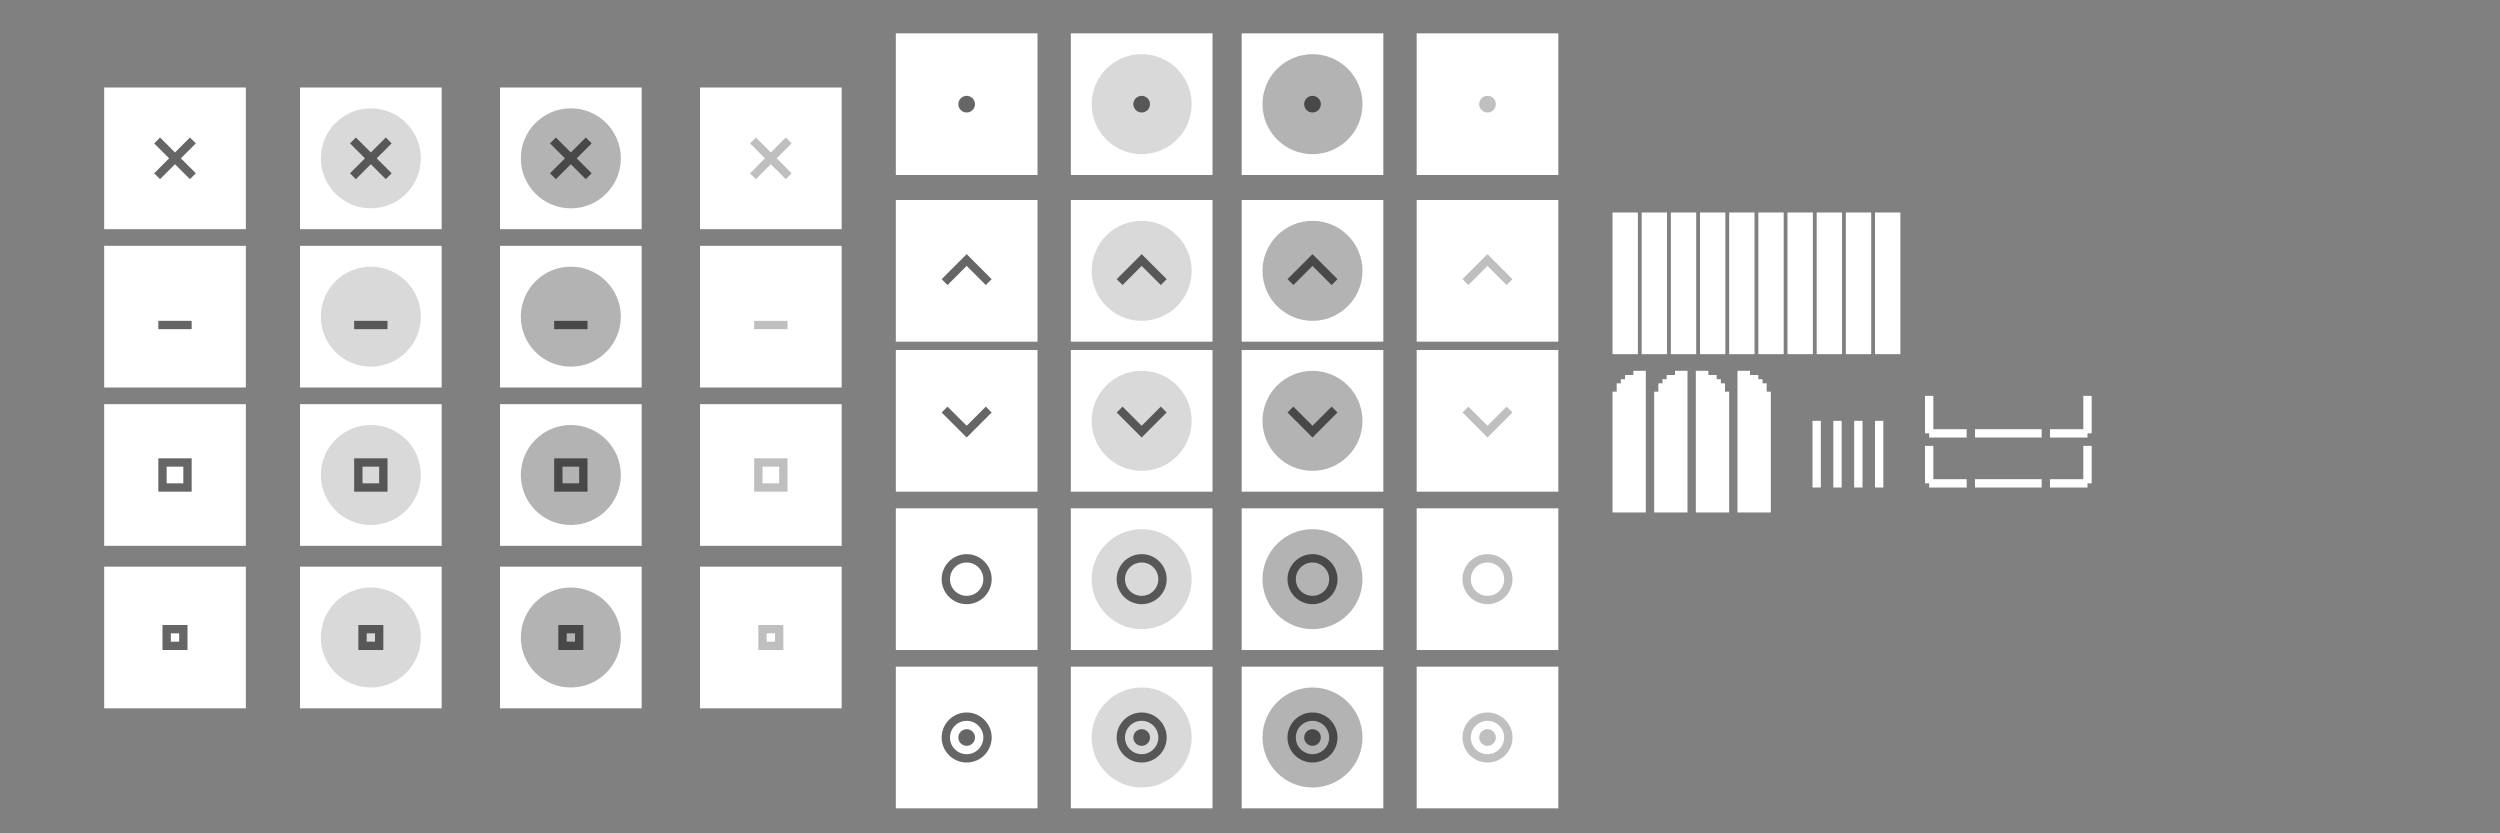 <svg xmlns="http://www.w3.org/2000/svg" xmlns:osb="http://www.openswatchbook.org/uri/2009/osb" xmlns:svg="http://www.w3.org/2000/svg" xmlns:xlink="http://www.w3.org/1999/xlink" id="svg2" width="600" height="200" version="1.1" viewBox="0 0 600 200"><rect x="0" y="0" width="600" height="200" fill="#808080" stroke="none"/><defs id="defs4"><linearGradient id="selected_bg_color" osb:paint="solid"><stop id="stop4407" offset="0" style="stop-color:#5294e2;stop-opacity:1"/></linearGradient><linearGradient id="selected_fg_color" osb:paint="solid"><stop id="stop4402" offset="0" style="stop-color:#ffffffgit;stop-opacity:1"/></linearGradient><linearGradient id="header_bg" osb:paint="solid"><stop id="stop4877" offset="0" style="stop-color:#1b2224;stop-opacity:1"/></linearGradient><linearGradient id="selected_bg_color-6" osb:paint="solid"><stop id="stop4421" offset="0" style="stop-color:#2eb398;stop-opacity:1"/></linearGradient></defs><g id="layer1" transform="translate(5,-564.362)"><g id="title-1-active" transform="matrix(0.179,0,0,1,381.107,61)"><rect style="opacity:1;fill:#fff;fill-opacity:1;stroke:none;stroke-width:1.312;stroke-linecap:butt;stroke-linejoin:round;stroke-miterlimit:4;stroke-dasharray:none;stroke-dashoffset:0;stroke-opacity:1" id="rect1466" width="34" height="34" x="5" y="554.362"/></g><use id="title-2-active" width="100%" height="100%" x="0" y="0" transform="translate(7)" xlink:href="#title-1-active"/><use id="title-3-active" width="100%" height="100%" x="0" y="0" transform="translate(14)" xlink:href="#title-1-active"/><use id="title-4-active" width="100%" height="100%" x="0" y="0" transform="translate(21)" xlink:href="#title-1-active"/><use id="title-5-active" width="100%" height="100%" x="0" y="0" transform="translate(28)" xlink:href="#title-1-active"/><use id="title-1-inactive" width="100%" height="100%" x="0" y="0" transform="translate(35)" xlink:href="#title-1-active"/><use id="title-2-inactive" width="100%" height="100%" x="0" y="0" transform="translate(42)" xlink:href="#title-1-active"/><use id="title-3-inactive" width="100%" height="100%" x="0" y="0" transform="translate(49)" xlink:href="#title-1-active"/><use id="title-4-inactive" width="100%" height="100%" x="0" y="0" transform="translate(56)" xlink:href="#title-1-active"/><use id="title-5-inactive" width="100%" height="100%" x="0" y="0" transform="translate(63)" xlink:href="#title-1-active"/><g style="opacity:1" id="top-left-active" transform="translate(377,-73)"><path style="opacity:1;fill:#fff;fill-opacity:1;stroke:none;stroke-width:1;stroke-linecap:butt;stroke-linejoin:round;stroke-miterlimit:4;stroke-dasharray:none;stroke-dashoffset:0;stroke-opacity:1" id="rect4138-9" d="m 5,731.362 -2e-7,29 H 13 L 13,726.362 h -2 l -1,-3e-5 -2e-7,1 L 8,727.362 l -2e-7,1 L 7,728.362 l -2e-7,1 L 6,729.362 l -2e-7,2 z"/></g><use id="top-left-inactive" width="100%" height="100%" x="0" y="0" transform="translate(10)" xlink:href="#top-left-active"/><use id="top-right-active" width="100%" height="100%" x="0" y="0" transform="matrix(-1,0,0,1,792,3.1884693e-8)" xlink:href="#top-left-active"/><use id="top-right-inactive" width="100%" height="100%" x="0" y="0" transform="matrix(-1,0,0,1,802,3.1884693e-8)" xlink:href="#top-left-active"/><g id="left-active" transform="translate(384,-69)"><rect style="opacity:1;fill:#fff;fill-opacity:1;stroke:none;stroke-width:1;stroke-linecap:butt;stroke-linejoin:round;stroke-miterlimit:4;stroke-dasharray:none;stroke-dashoffset:0;stroke-opacity:1" id="rect4138-3" width="2" height="16" x="-48" y="734.362" transform="scale(-1,1)"/></g><g id="left-inactive" transform="translate(389,-69)"><rect id="rect1448" width="2" height="16" x="-48" y="734.362" transform="scale(-1,1)" style="opacity:1;fill:#fff;fill-opacity:1;stroke:none;stroke-width:1;stroke-linecap:butt;stroke-linejoin:round;stroke-miterlimit:4;stroke-dasharray:none;stroke-dashoffset:0;stroke-opacity:1"/></g><g id="right-inactive" transform="matrix(-1,0,0,1,493,-69)"><rect id="rect1454" width="2" height="16" x="-48" y="734.362" transform="scale(-1,1)" style="opacity:1;fill:#fff;fill-opacity:1;stroke:none;stroke-width:1;stroke-linecap:butt;stroke-linejoin:round;stroke-miterlimit:4;stroke-dasharray:none;stroke-dashoffset:0;stroke-opacity:1"/></g><g id="right-active" transform="matrix(-1,0,0,1,488,-69)"><rect style="opacity:1;fill:#fff;fill-opacity:1;stroke:none;stroke-width:1;stroke-linecap:butt;stroke-linejoin:round;stroke-miterlimit:4;stroke-dasharray:none;stroke-dashoffset:0;stroke-opacity:1" id="rect1460" width="2" height="16" x="-48" y="734.362" transform="scale(-1,1)"/></g><g id="bottom-left-active" transform="translate(361,-71)"><path style="opacity:1;fill:#fff;fill-opacity:1;stroke:none;stroke-width:.667;stroke-linecap:butt;stroke-linejoin:round;stroke-miterlimit:4;stroke-dasharray:none;stroke-dashoffset:0;stroke-opacity:1" id="path1472" d="m 98,730.362 h -2 v 9 h 1 v 1 l 9,-1.2e-4 v -2 l -8,1.2e-4 z"/></g><g id="bottom-left-inactive" transform="translate(361,-59)"><path id="path1475" d="m 98,730.362 h -2 v 9 h 1 v 1 l 9,-1.2e-4 v -2 l -8,1.2e-4 z" style="opacity:1;fill:#fff;fill-opacity:1;stroke:none;stroke-width:.667;stroke-linecap:butt;stroke-linejoin:round;stroke-miterlimit:4;stroke-dasharray:none;stroke-dashoffset:0;stroke-opacity:1"/></g><g id="bottom-right-inactive" transform="matrix(-1,0,0,1,593,-59)"><path style="opacity:1;fill:#fff;fill-opacity:1;stroke:none;stroke-width:.667;stroke-linecap:butt;stroke-linejoin:round;stroke-miterlimit:4;stroke-dasharray:none;stroke-dashoffset:0;stroke-opacity:1" id="path1485" d="m 98,730.362 h -2 v 9 h 1 v 1 l 9,-1.2e-4 v -2 l -8,1.2e-4 z"/></g><g id="bottom-right-active" transform="matrix(-1,0,0,1,593,-71)"><path id="path1493" d="m 98,730.362 h -2 v 9 h 1 v 1 l 9,-1.2e-4 v -2 l -8,1.2e-4 z" style="opacity:1;fill:#fff;fill-opacity:1;stroke:none;stroke-width:.667;stroke-linecap:butt;stroke-linejoin:round;stroke-miterlimit:4;stroke-dasharray:none;stroke-dashoffset:0;stroke-opacity:1"/></g><g id="bottom-active" transform="matrix(0,-1,-1,0,1219.362,715.362)"><rect style="opacity:1;fill:#fff;fill-opacity:1;stroke:none;stroke-width:1;stroke-linecap:butt;stroke-linejoin:round;stroke-miterlimit:4;stroke-dasharray:none;stroke-dashoffset:0;stroke-opacity:1" id="rect1501" width="2" height="16" x="-48" y="734.362" transform="scale(-1,1)"/></g><g id="bottom-inactive" transform="matrix(0,-1,-1,0,1219.362,727.362)"><rect id="rect1507" width="2" height="16" x="-48" y="734.362" transform="scale(-1,1)" style="opacity:1;fill:#fff;fill-opacity:1;stroke:none;stroke-width:1;stroke-linecap:butt;stroke-linejoin:round;stroke-miterlimit:4;stroke-dasharray:none;stroke-dashoffset:0;stroke-opacity:1"/></g><g id="hide-prelight" transform="translate(29,36)"><g id="use4222" transform="translate(33,33)"><rect style="opacity:1;fill:#fff;fill-opacity:1;stroke:none;stroke-width:1.312;stroke-linecap:butt;stroke-linejoin:round;stroke-miterlimit:4;stroke-dasharray:none;stroke-dashoffset:0;stroke-opacity:1" id="rect1496" width="34" height="34" x="5" y="554.362"/></g><path id="path2-9" d="m 55,616.362 c 6.627,0 12,-5.373 12,-12 0,-6.627 -5.373,-12 -12,-12 -6.628,0 -12,5.373 -12,12 0,6.627 5.373,12 12,12" style="opacity:.15;fill:#000;fill-opacity:1;fill-rule:evenodd;stroke:none;stroke-width:1.714"/><path id="path8-3" d="m 51,605.362 h 8 v 2 h -8 z" style="opacity:.6;fill:#000"/></g><g id="maximize-prelight" transform="translate(29,41)"><g id="use4226" transform="translate(33,66)"><rect style="opacity:1;fill:#fff;fill-opacity:1;stroke:none;stroke-width:1.312;stroke-linecap:butt;stroke-linejoin:round;stroke-miterlimit:4;stroke-dasharray:none;stroke-dashoffset:0;stroke-opacity:1" id="rect1502" width="34" height="34" x="5" y="554.362"/></g><g style="enable-background:new" id="g4769" transform="translate(40,625.362)"><g id="layer1-64" transform="translate(0,-1028.362)"><g id="titlebutton-min-hover" transform="translate(-480,1218)" style="display:inline"><rect style="display:inline;opacity:1;fill:none;fill-opacity:1;stroke:none;stroke-width:1;stroke-linecap:butt;stroke-linejoin:miter;stroke-miterlimit:4;stroke-dasharray:none;stroke-dashoffset:0;stroke-opacity:0" id="rect17883-11" width="16" height="16" x="484" y="-185.638"/></g></g></g><path id="path2-5" d="m 55,649.362 c 6.627,0 12,-5.373 12,-12 0,-6.627 -5.373,-12 -12,-12 -6.628,0 -12,5.373 -12,12 0,6.627 5.373,12 12,12" style="opacity:.15;fill:#000;fill-opacity:1;fill-rule:evenodd;stroke:none;stroke-width:1.714"/><path id="path8-6" d="m 51,633.362 v 8 h 8 v -8 z m 2,2 h 4 v 4 h -4 z" style="opacity:.6;fill:#000"/></g><g id="maximize-toggled-prelight" transform="translate(29,47)"><g id="use1767" transform="translate(33,99)"><rect style="opacity:1;fill:#fff;fill-opacity:1;stroke:none;stroke-width:1.312;stroke-linecap:butt;stroke-linejoin:round;stroke-miterlimit:4;stroke-dasharray:none;stroke-dashoffset:0;stroke-opacity:1" id="rect1508" width="34" height="34" x="5" y="554.362"/></g><g id="g1797" transform="translate(40,658.362)" style="enable-background:new"><g id="g1795" transform="translate(0,-1028.362)"><g style="display:inline" id="g1793" transform="translate(-509,1218)"><rect id="rect1791" width="16" height="16" x="513" y="-185.638" style="display:inline;opacity:1;fill:none;fill-opacity:1;stroke:none;stroke-width:1;stroke-linecap:butt;stroke-linejoin:miter;stroke-miterlimit:4;stroke-dasharray:none;stroke-dashoffset:0;stroke-opacity:0"/></g></g></g><path style="opacity:.15;fill:#000;fill-opacity:1;fill-rule:evenodd;stroke:none;stroke-width:1.714" id="path1799" d="m 55,682.362 c 6.627,0 12,-5.373 12,-12 0,-6.627 -5.373,-12 -12,-12 -6.628,0 -12,5.373 -12,12 0,6.627 5.373,12 12,12"/><path id="path8-7" d="m 52,667.362 v 6 h 6 v -6 z m 2,2 h 2 v 2 h -2 z" style="opacity:.6;fill:#000"/></g><g id="hide-pressed" transform="translate(44,36)"><g id="use4228" transform="translate(66,33)"><rect style="opacity:1;fill:#fff;fill-opacity:1;stroke:none;stroke-width:1.312;stroke-linecap:butt;stroke-linejoin:round;stroke-miterlimit:4;stroke-dasharray:none;stroke-dashoffset:0;stroke-opacity:1" id="rect1514" width="34" height="34" x="5" y="554.362"/></g><g style="enable-background:new" id="g4634" transform="translate(73,592.362)"><g id="layer1-69" transform="translate(0,-1028.362)"><g id="titlebutton-max-active" transform="translate(-408,1218)" style="display:inline"><rect style="display:inline;opacity:1;fill:none;fill-opacity:1;stroke:none;stroke-width:1;stroke-linecap:butt;stroke-linejoin:miter;stroke-miterlimit:4;stroke-dasharray:none;stroke-dashoffset:0;stroke-opacity:0" id="rect17883-79" width="16" height="16" x="412" y="-185.638"/></g></g></g><path style="opacity:.3;fill:#000;fill-opacity:1;fill-rule:evenodd;stroke:none;stroke-width:1.714" id="path1431" d="m 88,616.362 c 6.627,0 12,-5.373 12,-12 0,-6.627 -5.373,-12 -12,-12 -6.628,0 -12,5.373 -12,12 0,6.627 5.373,12 12,12"/><path style="opacity:.6;fill:#000" id="path1433" d="m 84,605.362 h 8 v 2 h -8 z"/></g><g id="maximize-pressed" transform="translate(44,41)"><g id="use4236" transform="translate(66,66)"><rect style="opacity:1;fill:#fff;fill-opacity:1;stroke:none;stroke-width:1.312;stroke-linecap:butt;stroke-linejoin:round;stroke-miterlimit:4;stroke-dasharray:none;stroke-dashoffset:0;stroke-opacity:1" id="rect1520" width="34" height="34" x="5" y="554.362"/></g><g style="enable-background:new" id="g4833" transform="translate(73,625.362)"><g id="layer1-22" transform="translate(0,-1028.362)"><g id="titlebutton-min-active" transform="translate(-379,1218)" style="display:inline"><rect id="rect17883-79-9" width="16" height="16" x="383" y="-185.638" style="display:inline;opacity:1;fill:none;fill-opacity:1;stroke:none;stroke-width:1;stroke-linecap:butt;stroke-linejoin:miter;stroke-miterlimit:4;stroke-dasharray:none;stroke-dashoffset:0;stroke-opacity:0"/></g></g></g><path style="opacity:.3;fill:#000;fill-opacity:1;fill-rule:evenodd;stroke:none;stroke-width:1.714" id="path1435" d="m 88,649.362 c 6.627,0 12,-5.373 12,-12 0,-6.627 -5.373,-12 -12,-12 -6.628,0 -12,5.373 -12,12 0,6.627 5.373,12 12,12"/><path style="opacity:.6;fill:#000" id="path1437" d="m 84,633.362 v 8 h 8 v -8 z m 2,2 h 4 v 4 h -4 z"/></g><g id="maximize-toggled-pressed" transform="translate(44,47)"><g id="use1701" transform="translate(66,99)"><rect style="opacity:1;fill:#fff;fill-opacity:1;stroke:none;stroke-width:1.312;stroke-linecap:butt;stroke-linejoin:round;stroke-miterlimit:4;stroke-dasharray:none;stroke-dashoffset:0;stroke-opacity:1" id="rect1526" width="34" height="34" x="5" y="554.362"/></g><g id="g1735" transform="translate(73,658.362)" style="enable-background:new"><g id="g1733" transform="translate(0,-1028.362)"><g style="display:inline" id="g1731" transform="translate(-408,1218)"><rect id="rect1729" width="16" height="16" x="412" y="-185.638" style="display:inline;opacity:1;fill:none;fill-opacity:1;stroke:none;stroke-width:1;stroke-linecap:butt;stroke-linejoin:miter;stroke-miterlimit:4;stroke-dasharray:none;stroke-dashoffset:0;stroke-opacity:0"/></g></g></g><path id="path1439" d="m 88,682.362 c 6.627,0 12,-5.373 12,-12 0,-6.627 -5.373,-12 -12,-12 -6.628,0 -12,5.373 -12,12 0,6.627 5.373,12 12,12" style="opacity:.3;fill:#000;fill-opacity:1;fill-rule:evenodd;stroke:none;stroke-width:1.714"/><path style="opacity:.6;fill:#000" id="path1441" d="m 85,667.362 v 6 h 6 v -6 z m 2,2 h 2 v 2 h -2 z"/></g><g id="menu-prelight" transform="translate(-3,18)"><g id="g2799" transform="translate(250,-33)"><g id="use2779" transform="translate(0,33)"><rect style="opacity:1;fill:#fff;fill-opacity:1;stroke:none;stroke-width:1.312;stroke-linecap:butt;stroke-linejoin:round;stroke-miterlimit:4;stroke-dasharray:none;stroke-dashoffset:0;stroke-opacity:1" id="rect1563" width="34" height="34" x="5" y="554.362"/></g><g id="g2793" transform="translate(7,592.362)" style="enable-background:new"><g id="g2791" transform="translate(0,-1028.362)"><g id="g2789" transform="translate(-612,1218)" style="display:inline;opacity:.8"><rect id="rect2787" width="16" height="16" x="616" y="-185.638" style="display:inline;opacity:1;fill:none;fill-opacity:1;stroke:none;stroke-width:1;stroke-linecap:butt;stroke-linejoin:miter;stroke-miterlimit:4;stroke-dasharray:none;stroke-dashoffset:0;stroke-opacity:0"/></g></g></g><g style="enable-background:new" id="g2797" transform="translate(7,-436)"><path style="opacity:.15;fill:#000;fill-opacity:1;fill-rule:evenodd;stroke:none;stroke-width:1.714" id="path2795" d="m 15,1052.362 c 6.627,0 12,-5.373 12,-12 0,-6.627 -5.373,-12 -12,-12 -6.628,0 -12,5.373 -12,12 0,6.627 5.373,12 12,12"/></g></g><circle style="opacity:.6;fill:#000" id="circle2801" cx="272" cy="571.362" r="2"/></g><g id="shade-prelight" transform="translate(-3,23)"><g id="g2825" transform="translate(250,2)"><g id="use2805" transform="translate(0,33)"><rect style="opacity:1;fill:#fff;fill-opacity:1;stroke:none;stroke-width:1.312;stroke-linecap:butt;stroke-linejoin:round;stroke-miterlimit:4;stroke-dasharray:none;stroke-dashoffset:0;stroke-opacity:1" id="rect1569" width="34" height="34" x="5" y="554.362"/></g><g style="enable-background:new" id="g2819" transform="translate(7,592.362)"><g id="g2817" transform="translate(0,-1028.362)"><g style="display:inline;opacity:.8" id="g2815" transform="translate(-612,1218)"><rect style="display:inline;opacity:1;fill:none;fill-opacity:1;stroke:none;stroke-width:1;stroke-linecap:butt;stroke-linejoin:miter;stroke-miterlimit:4;stroke-dasharray:none;stroke-dashoffset:0;stroke-opacity:0" id="rect2813" width="16" height="16" x="616" y="-185.638"/></g></g></g><g id="g2823" transform="translate(7,-436)" style="enable-background:new"><path id="path2821" d="m 15,1052.362 c 6.627,0 12,-5.373 12,-12 0,-6.628 -5.373,-12 -12,-12 -6.628,0 -12,5.372 -12,12 0,6.627 5.373,12 12,12" style="opacity:.15;fill:#000;fill-opacity:1;fill-rule:evenodd;stroke:none;stroke-width:1.714"/></g></g><path style="opacity:.6;fill:#000" id="path2827" d="m 266,608.362 1.41,1.41 4.59,-4.59 4.59,4.59 1.41,-1.41 -6,-6 z"/></g><g id="shade-toggled-prelight" transform="translate(-3,24)"><g id="g2851" transform="translate(250,37)"><g id="use2831" transform="translate(0,33)"><rect style="opacity:1;fill:#fff;fill-opacity:1;stroke:none;stroke-width:1.312;stroke-linecap:butt;stroke-linejoin:round;stroke-miterlimit:4;stroke-dasharray:none;stroke-dashoffset:0;stroke-opacity:1" id="rect1575" width="34" height="34" x="5" y="554.362"/></g><g id="g2845" transform="translate(7,592.362)" style="enable-background:new"><g id="g2843" transform="translate(0,-1028.362)"><g id="g2841" transform="translate(-612,1218)" style="display:inline;opacity:.8"><rect id="rect2839" width="16" height="16" x="616" y="-185.638" style="display:inline;opacity:1;fill:none;fill-opacity:1;stroke:none;stroke-width:1;stroke-linecap:butt;stroke-linejoin:miter;stroke-miterlimit:4;stroke-dasharray:none;stroke-dashoffset:0;stroke-opacity:0"/></g></g></g><g style="enable-background:new" id="g2849" transform="translate(7,-436)"><path style="opacity:.15;fill:#000;fill-opacity:1;fill-rule:evenodd;stroke:none;stroke-width:1.714" id="path2847" d="m 15,1052.362 c 6.627,0 12,-5.373 12,-12 0,-6.628 -5.373,-12 -12,-12 -6.628,0 -12,5.372 -12,12 0,6.627 5.373,12 12,12"/></g></g><path id="path2853" d="m 266,639.362 1.41,-1.41 4.59,4.59 4.59,-4.59 1.41,1.41 -6,6 z" style="opacity:.6;fill:#000"/></g><g id="stick-prelight" transform="translate(-3,27.59)"><g id="g2877" transform="translate(250,71.41)"><g id="use2857" transform="translate(0,33)"><rect style="opacity:1;fill:#fff;fill-opacity:1;stroke:none;stroke-width:1.312;stroke-linecap:butt;stroke-linejoin:round;stroke-miterlimit:4;stroke-dasharray:none;stroke-dashoffset:0;stroke-opacity:1" id="rect1581" width="34" height="34" x="5" y="554.362"/></g><g style="enable-background:new" id="g2871" transform="translate(7,592.362)"><g id="g2869" transform="translate(0,-1028.362)"><g style="display:inline;opacity:.8" id="g2867" transform="translate(-612,1218)"><rect style="display:inline;opacity:1;fill:none;fill-opacity:1;stroke:none;stroke-width:1;stroke-linecap:butt;stroke-linejoin:miter;stroke-miterlimit:4;stroke-dasharray:none;stroke-dashoffset:0;stroke-opacity:0" id="rect2865" width="16" height="16" x="616" y="-185.638"/></g></g></g><g id="g2875" transform="translate(7,-436)" style="enable-background:new"><path id="path2873" d="m 15,1052.362 c 6.627,0 12,-5.373 12,-12 0,-6.628 -5.373,-12 -12,-12 -6.628,0 -12,5.372 -12,12 0,6.627 5.373,12 12,12" style="opacity:.15;fill:#000;fill-opacity:1;fill-rule:evenodd;stroke:none;stroke-width:1.714"/></g></g><path style="opacity:.6;fill:#000" id="path2879" d="m 272,669.772 a 6,6 0 0 0 -6,6 6,6 0 0 0 6,6 6,6 0 0 0 6,-6 6,6 0 0 0 -6,-6 z m 0,2 a 4,4 0 0 1 4,4 4,4 0 0 1 -4,4 4,4 0 0 1 -4,-4 4,4 0 0 1 4,-4 z"/></g><g id="stick-toggled-prelight" transform="translate(-3,28)"><g id="g2903" transform="translate(250,109)"><g id="use2883" transform="translate(0,33)"><rect style="opacity:1;fill:#fff;fill-opacity:1;stroke:none;stroke-width:1.312;stroke-linecap:butt;stroke-linejoin:round;stroke-miterlimit:4;stroke-dasharray:none;stroke-dashoffset:0;stroke-opacity:1" id="rect1587" width="34" height="34" x="5" y="554.362"/></g><g id="g2897" transform="translate(7,592.362)" style="enable-background:new"><g id="g2895" transform="translate(0,-1028.362)"><g id="g2893" transform="translate(-612,1218)" style="display:inline;opacity:.8"><rect id="rect2891" width="16" height="16" x="616" y="-185.638" style="display:inline;opacity:1;fill:none;fill-opacity:1;stroke:none;stroke-width:1;stroke-linecap:butt;stroke-linejoin:miter;stroke-miterlimit:4;stroke-dasharray:none;stroke-dashoffset:0;stroke-opacity:0"/></g></g></g><g style="enable-background:new" id="g2901" transform="translate(7,-436)"><path style="opacity:.15;fill:#000;fill-opacity:1;fill-rule:evenodd;stroke:none;stroke-width:1.714" id="path2899" d="m 15,1052.362 c 6.627,0 12,-5.373 12,-12 0,-6.627 -5.373,-12 -12,-12 -6.628,0 -12,5.373 -12,12 0,6.627 5.373,12 12,12"/></g></g><path id="path2905" d="m 272,707.362 a 6,6 0 0 0 -6,6 6,6 0 0 0 6,6 6,6 0 0 0 6,-6 6,6 0 0 0 -6,-6 z m 0,2 a 4,4 0 0 1 4,4 4,4 0 0 1 -4,4 4,4 0 0 1 -4,-4 4,4 0 0 1 4,-4 z" style="opacity:.6;fill:#000"/><circle id="circle2907" cx="272" cy="713.362" r="2" style="opacity:.6;fill:#000"/></g><g id="menu-pressed" transform="translate(38,18)"><g id="g2931" transform="translate(250,-33)"><g id="use2911" transform="translate(0,33)"><rect style="opacity:1;fill:#fff;fill-opacity:1;stroke:none;stroke-width:1.312;stroke-linecap:butt;stroke-linejoin:round;stroke-miterlimit:4;stroke-dasharray:none;stroke-dashoffset:0;stroke-opacity:1" id="rect1593" width="34" height="34" x="5" y="554.362"/></g><g style="enable-background:new" id="g2925" transform="translate(7,592.362)"><g id="g2923" transform="translate(0,-1028.362)"><g style="display:inline;opacity:.8" id="g2921" transform="translate(-612,1218)"><rect style="display:inline;opacity:1;fill:none;fill-opacity:1;stroke:none;stroke-width:1;stroke-linecap:butt;stroke-linejoin:miter;stroke-miterlimit:4;stroke-dasharray:none;stroke-dashoffset:0;stroke-opacity:0" id="rect2919" width="16" height="16" x="616" y="-185.638"/></g></g></g><g id="g2929" transform="translate(7,-436)" style="enable-background:new"><path id="path2927" d="m 15,1052.362 c 6.627,0 12,-5.373 12,-12 0,-6.627 -5.373,-12 -12,-12 -6.628,0 -12,5.373 -12,12 0,6.627 5.373,12 12,12" style="opacity:.3;fill:#000;fill-opacity:1;fill-rule:evenodd;stroke:none;stroke-width:1.714"/></g></g><circle id="circle2933" cx="272" cy="571.362" r="2" style="opacity:.6;fill:#000"/></g><g id="shade-pressed" transform="translate(38,23)"><g id="g2957" transform="translate(250,2)"><g id="use2937" transform="translate(0,33)"><rect style="opacity:1;fill:#fff;fill-opacity:1;stroke:none;stroke-width:1.312;stroke-linecap:butt;stroke-linejoin:round;stroke-miterlimit:4;stroke-dasharray:none;stroke-dashoffset:0;stroke-opacity:1" id="rect1599" width="34" height="34" x="5" y="554.362"/></g><g id="g2951" transform="translate(7,592.362)" style="enable-background:new"><g id="g2949" transform="translate(0,-1028.362)"><g id="g2947" transform="translate(-612,1218)" style="display:inline;opacity:.8"><rect id="rect2945" width="16" height="16" x="616" y="-185.638" style="display:inline;opacity:1;fill:none;fill-opacity:1;stroke:none;stroke-width:1;stroke-linecap:butt;stroke-linejoin:miter;stroke-miterlimit:4;stroke-dasharray:none;stroke-dashoffset:0;stroke-opacity:0"/></g></g></g><g style="enable-background:new" id="g2955" transform="translate(7,-436)"><path style="opacity:.3;fill:#000;fill-opacity:1;fill-rule:evenodd;stroke:none;stroke-width:1.714" id="path2953" d="m 15,1052.362 c 6.627,0 12,-5.373 12,-12 0,-6.628 -5.373,-12 -12,-12 -6.628,0 -12,5.372 -12,12 0,6.627 5.373,12 12,12"/></g></g><path id="path2959" d="m 266,608.362 1.41,1.41 4.59,-4.59 4.59,4.59 1.41,-1.41 -6,-6 z" style="opacity:.6;fill:#000"/></g><g id="shade-toggled-pressed" transform="translate(38,24)"><g id="g2983" transform="translate(250,37)"><g id="use2963" transform="translate(0,33)"><rect style="opacity:1;fill:#fff;fill-opacity:1;stroke:none;stroke-width:1.312;stroke-linecap:butt;stroke-linejoin:round;stroke-miterlimit:4;stroke-dasharray:none;stroke-dashoffset:0;stroke-opacity:1" id="rect1605" width="34" height="34" x="5" y="554.362"/></g><g style="enable-background:new" id="g2977" transform="translate(7,592.362)"><g id="g2975" transform="translate(0,-1028.362)"><g style="display:inline;opacity:.8" id="g2973" transform="translate(-612,1218)"><rect style="display:inline;opacity:1;fill:none;fill-opacity:1;stroke:none;stroke-width:1;stroke-linecap:butt;stroke-linejoin:miter;stroke-miterlimit:4;stroke-dasharray:none;stroke-dashoffset:0;stroke-opacity:0" id="rect2971" width="16" height="16" x="616" y="-185.638"/></g></g></g><g id="g2981" transform="translate(7,-436)" style="enable-background:new"><path id="path2979" d="m 15,1052.362 c 6.627,0 12,-5.373 12,-12 0,-6.628 -5.373,-12 -12,-12 -6.628,0 -12,5.372 -12,12 0,6.627 5.373,12 12,12" style="opacity:.3;fill:#000;fill-opacity:1;fill-rule:evenodd;stroke:none;stroke-width:1.714"/></g></g><path style="opacity:.6;fill:#000" id="path2985" d="m 266,639.362 1.41,-1.41 4.59,4.59 4.59,-4.59 1.41,1.41 -6,6 z"/></g><g id="stick-pressed" transform="translate(38,27.59)"><g id="g3009" transform="translate(250,71.41)"><g id="use2989" transform="translate(0,33)"><rect style="opacity:1;fill:#fff;fill-opacity:1;stroke:none;stroke-width:1.312;stroke-linecap:butt;stroke-linejoin:round;stroke-miterlimit:4;stroke-dasharray:none;stroke-dashoffset:0;stroke-opacity:1" id="rect1611" width="34" height="34" x="5" y="554.362"/></g><g id="g3003" transform="translate(7,592.362)" style="enable-background:new"><g id="g3001" transform="translate(0,-1028.362)"><g id="g2999" transform="translate(-612,1218)" style="display:inline;opacity:.8"><rect id="rect2997" width="16" height="16" x="616" y="-185.638" style="display:inline;opacity:1;fill:none;fill-opacity:1;stroke:none;stroke-width:1;stroke-linecap:butt;stroke-linejoin:miter;stroke-miterlimit:4;stroke-dasharray:none;stroke-dashoffset:0;stroke-opacity:0"/></g></g></g><g style="enable-background:new" id="g3007" transform="translate(7,-436)"><path style="opacity:.3;fill:#000;fill-opacity:1;fill-rule:evenodd;stroke:none;stroke-width:1.714" id="path3005" d="m 15,1052.362 c 6.627,0 12,-5.372 12,-12 0,-6.627 -5.373,-12 -12,-12 -6.628,0 -12,5.372 -12,12 0,6.628 5.373,12 12,12"/></g></g><path id="path3011" d="m 272,669.772 a 6,6 0 0 0 -6,6 6,6 0 0 0 6,6 6,6 0 0 0 6,-6 6,6 0 0 0 -6,-6 z m 0,2 a 4,4 0 0 1 4,4 4,4 0 0 1 -4,4 4,4 0 0 1 -4,-4 4,4 0 0 1 4,-4 z" style="opacity:.6;fill:#000"/></g><g id="stick-toggled-pressed" transform="translate(38,28)"><g id="g3035" transform="translate(250,109)"><g id="use3015" transform="translate(0,33)"><rect style="opacity:1;fill:#fff;fill-opacity:1;stroke:none;stroke-width:1.312;stroke-linecap:butt;stroke-linejoin:round;stroke-miterlimit:4;stroke-dasharray:none;stroke-dashoffset:0;stroke-opacity:1" id="rect1617" width="34" height="34" x="5" y="554.362"/></g><g style="enable-background:new" id="g3029" transform="translate(7,592.362)"><g id="g3027" transform="translate(0,-1028.362)"><g style="display:inline;opacity:.8" id="g3025" transform="translate(-612,1218)"><rect style="display:inline;opacity:1;fill:none;fill-opacity:1;stroke:none;stroke-width:1;stroke-linecap:butt;stroke-linejoin:miter;stroke-miterlimit:4;stroke-dasharray:none;stroke-dashoffset:0;stroke-opacity:0" id="rect3023" width="16" height="16" x="616" y="-185.638"/></g></g></g><g id="g3033" transform="translate(7,-436)" style="enable-background:new"><path id="path3031" d="m 15,1052.362 c 6.627,0 12,-5.373 12,-12 0,-6.627 -5.373,-12 -12,-12 -6.628,0 -12,5.373 -12,12 0,6.627 5.373,12 12,12" style="opacity:.3;fill:#000;fill-opacity:1;fill-rule:evenodd;stroke:none;stroke-width:1.714"/></g></g><path style="opacity:.6;fill:#000" id="path3037" d="m 272,707.362 a 6,6 0 0 0 -6,6 6,6 0 0 0 6,6 6,6 0 0 0 6,-6 6,6 0 0 0 -6,-6 z m 0,2 a 4,4 0 0 1 4,4 4,4 0 0 1 -4,4 4,4 0 0 1 -4,-4 4,4 0 0 1 4,-4 z"/><circle style="opacity:.6;fill:#000" id="circle3039" cx="272" cy="713.362" r="2"/></g><g id="close-prelight" transform="translate(29,31)"><g id="use4214" transform="translate(33,-2.2617187e-5)"><rect style="opacity:1;fill:#fff;fill-opacity:1;stroke:none;stroke-width:1.312;stroke-linecap:butt;stroke-linejoin:round;stroke-miterlimit:4;stroke-dasharray:none;stroke-dashoffset:0;stroke-opacity:1" id="rect1653" width="34" height="34" x="5" y="554.362"/></g><path id="path2-0" d="m 55,583.362 c 6.627,0 12,-5.373 12,-12 0,-6.627 -5.373,-12 -12,-12 -6.628,0 -12,5.373 -12,12 0,6.627 5.373,12 12,12" style="opacity:.15;fill:#000;fill-opacity:1;fill-rule:evenodd;stroke:none;stroke-width:1.714"/><path id="path8" d="m 51.41,566.362 -1.41,1.41 3.59,3.59 -3.59,3.59 1.41,1.41 3.59,-3.59 3.59,3.59 1.41,-1.41 -3.59,-3.59 3.59,-3.59 -1.41,-1.41 -3.59,3.59 z" style="opacity:.6;fill:#000"/></g><g id="close-pressed" transform="translate(44,31)"><g id="use4216" transform="translate(66,-2.2617187e-5)"><rect style="opacity:1;fill:#fff;fill-opacity:1;stroke:none;stroke-width:1.312;stroke-linecap:butt;stroke-linejoin:round;stroke-miterlimit:4;stroke-dasharray:none;stroke-dashoffset:0;stroke-opacity:1" id="rect1659" width="34" height="34" x="5" y="554.362"/></g><g style="enable-background:new" id="g4412" transform="translate(73,559.362)"><g id="layer1-0" transform="translate(0,-1028.362)"><g id="titlebutton-close-active" transform="translate(-437,1218)" style="display:inline"><rect style="display:inline;opacity:1;fill:none;fill-opacity:1;stroke:none;stroke-width:1;stroke-linecap:butt;stroke-linejoin:miter;stroke-miterlimit:4;stroke-dasharray:none;stroke-dashoffset:0;stroke-opacity:0" id="rect17883-02" width="16" height="16" x="441" y="-185.638"/></g></g></g><path id="path2" d="m 88,583.362 c 6.627,0 12,-5.373 12,-12 0,-6.627 -5.373,-12 -12,-12 -6.628,0 -12,5.373 -12,12 0,6.627 5.373,12 12,12" style="opacity:.3;fill:#000;fill-opacity:1;fill-rule:evenodd;stroke:none;stroke-width:1.714"/><path style="opacity:.6;fill:#000" id="path1443" d="m 84.41,566.362 -1.41,1.41 3.59,3.59 -3.59,3.59 1.41,1.41 3.59,-3.59 3.59,3.59 1.41,-1.41 -3.59,-3.59 3.59,-3.59 -1.41,-1.41 -3.59,3.59 z"/></g><g id="hide-active" transform="translate(-18,36)"><g id="use1381" transform="translate(33,33)"><rect style="opacity:1;fill:#fff;fill-opacity:1;stroke:none;stroke-width:1.312;stroke-linecap:butt;stroke-linejoin:round;stroke-miterlimit:4;stroke-dasharray:none;stroke-dashoffset:0;stroke-opacity:1" id="rect1665" width="34" height="34" x="5" y="554.362"/></g><path style="opacity:.6;fill:#000" id="path1385" d="m 51,605.362 h 8 v 2 h -8 z"/></g><g id="maximize-active" transform="translate(-18,41)"><g id="use1389" transform="translate(33,66)"><rect style="opacity:1;fill:#fff;fill-opacity:1;stroke:none;stroke-width:1.312;stroke-linecap:butt;stroke-linejoin:round;stroke-miterlimit:4;stroke-dasharray:none;stroke-dashoffset:0;stroke-opacity:1" id="rect1671" width="34" height="34" x="5" y="554.362"/></g><g id="g1419" transform="translate(40,625.362)" style="enable-background:new"><g id="g1417" transform="translate(0,-1028.362)"><g style="display:inline" id="g1415" transform="translate(-480,1218)"><rect id="rect1413" width="16" height="16" x="484" y="-185.638" style="display:inline;opacity:1;fill:none;fill-opacity:1;stroke:none;stroke-width:1;stroke-linecap:butt;stroke-linejoin:miter;stroke-miterlimit:4;stroke-dasharray:none;stroke-dashoffset:0;stroke-opacity:0"/></g></g></g><path style="opacity:.6;fill:#000" id="path1423" d="m 51,633.362 v 8 h 8 v -8 z m 2,2 h 4 v 4 h -4 z"/></g><g id="maximize-toggled-active" transform="translate(-18,47)"><g id="use1427" transform="translate(33,99)"><rect style="opacity:1;fill:#fff;fill-opacity:1;stroke:none;stroke-width:1.312;stroke-linecap:butt;stroke-linejoin:round;stroke-miterlimit:4;stroke-dasharray:none;stroke-dashoffset:0;stroke-opacity:1" id="rect1677" width="34" height="34" x="5" y="554.362"/></g><g style="enable-background:new" id="g1458" transform="translate(40,658.362)"><g id="g1455" transform="translate(0,-1028.362)"><g id="g1453" transform="translate(-509,1218)" style="display:inline"><rect style="display:inline;opacity:1;fill:none;fill-opacity:1;stroke:none;stroke-width:1;stroke-linecap:butt;stroke-linejoin:miter;stroke-miterlimit:4;stroke-dasharray:none;stroke-dashoffset:0;stroke-opacity:0" id="rect1451" width="16" height="16" x="513" y="-185.638"/></g></g></g><path style="opacity:.6;fill:#000" id="path1462" d="m 52,667.362 v 6 h 6 v -6 z m 2,2 h 2 v 2 h -2 z"/></g><g id="close-active" transform="translate(-18,31)"><g id="g1687" transform="translate(33,-2.2617187e-5)"><rect id="rect1683" width="34" height="34" x="5" y="554.362" style="opacity:1;fill:#fff;fill-opacity:1;stroke:none;stroke-width:1.312;stroke-linecap:butt;stroke-linejoin:round;stroke-miterlimit:4;stroke-dasharray:none;stroke-dashoffset:0;stroke-opacity:1"/></g><path style="opacity:.6;fill:#000" id="path1691" d="m 51.41,566.362 -1.41,1.41 3.59,3.59 -3.59,3.59 1.41,1.41 3.59,-3.59 3.59,3.59 1.41,-1.41 -3.59,-3.59 3.59,-3.59 -1.41,-1.41 -3.59,3.59 z"/></g><g id="hide-inactive" transform="translate(125,36)"><g id="g1699" transform="translate(33,33)"><rect id="rect1695" width="34" height="34" x="5" y="554.362" style="opacity:1;fill:#fff;fill-opacity:1;stroke:none;stroke-width:1.312;stroke-linecap:butt;stroke-linejoin:round;stroke-miterlimit:4;stroke-dasharray:none;stroke-dashoffset:0;stroke-opacity:1"/></g><path id="path1701" d="m 51,605.362 h 8 v 2 h -8 z" style="opacity:.25;fill:#000"/></g><g id="maximize-inactive" transform="translate(125,41)"><g id="g1710" transform="translate(33,66)"><rect id="rect1706" width="34" height="34" x="5" y="554.362" style="opacity:1;fill:#fff;fill-opacity:1;stroke:none;stroke-width:1.312;stroke-linecap:butt;stroke-linejoin:round;stroke-miterlimit:4;stroke-dasharray:none;stroke-dashoffset:0;stroke-opacity:1"/></g><g style="enable-background:new" id="g1740" transform="translate(40,625.362)"><g id="g1738" transform="translate(0,-1028.362)"><g id="g1736" transform="translate(-480,1218)" style="display:inline"><rect style="display:inline;opacity:1;fill:none;fill-opacity:1;stroke:none;stroke-width:1;stroke-linecap:butt;stroke-linejoin:miter;stroke-miterlimit:4;stroke-dasharray:none;stroke-dashoffset:0;stroke-opacity:0" id="rect1734" width="16" height="16" x="484" y="-185.638"/></g></g></g><path id="path1742" d="m 51,633.362 v 8 h 8 v -8 z m 2,2 h 4 v 4 h -4 z" style="opacity:.25;fill:#000"/></g><g id="maximize-toggled-inactive" transform="translate(125,47)"><g id="g1750" transform="translate(33,99)"><rect id="rect1746" width="34" height="34" x="5" y="554.362" style="opacity:1;fill:#fff;fill-opacity:1;stroke:none;stroke-width:1.312;stroke-linecap:butt;stroke-linejoin:round;stroke-miterlimit:4;stroke-dasharray:none;stroke-dashoffset:0;stroke-opacity:1"/></g><g id="g1786" transform="translate(40,658.362)" style="enable-background:new"><g id="g1778" transform="translate(0,-1028.362)"><g style="display:inline" id="g1776" transform="translate(-509,1218)"><rect id="rect1774" width="16" height="16" x="513" y="-185.638" style="display:inline;opacity:1;fill:none;fill-opacity:1;stroke:none;stroke-width:1;stroke-linecap:butt;stroke-linejoin:miter;stroke-miterlimit:4;stroke-dasharray:none;stroke-dashoffset:0;stroke-opacity:0"/></g></g></g><path id="path1788" d="m 52,667.362 v 6 h 6 v -6 z m 2,2 h 2 v 2 h -2 z" style="opacity:.25;fill:#000"/></g><g id="close-inactive" transform="translate(125,31)"><g id="g1799" transform="translate(33,-2.2617187e-5)"><rect style="opacity:1;fill:#fff;fill-opacity:1;stroke:none;stroke-width:1.312;stroke-linecap:butt;stroke-linejoin:round;stroke-miterlimit:4;stroke-dasharray:none;stroke-dashoffset:0;stroke-opacity:1" id="rect1793" width="34" height="34" x="5" y="554.362"/></g><path id="path1801" d="m 51.41,566.362 -1.41,1.41 3.59,3.59 -3.59,3.59 1.41,1.41 3.59,-3.59 3.59,3.59 1.41,-1.41 -3.59,-3.59 3.59,-3.59 -1.41,-1.41 -3.59,3.59 z" style="opacity:.25;fill:#000"/></g><g id="menu-active" transform="translate(-45,18)"><g id="g1829" transform="translate(250,-33)"><g id="g1809" transform="translate(0,33)"><rect id="rect1805" width="34" height="34" x="5" y="554.362" style="opacity:1;fill:#fff;fill-opacity:1;stroke:none;stroke-width:1.312;stroke-linecap:butt;stroke-linejoin:round;stroke-miterlimit:4;stroke-dasharray:none;stroke-dashoffset:0;stroke-opacity:1"/></g><g style="enable-background:new" id="g1823" transform="translate(7,592.362)"><g id="g1821" transform="translate(0,-1028.362)"><g style="display:inline;opacity:.8" id="g1819" transform="translate(-612,1218)"><rect style="display:inline;opacity:1;fill:none;fill-opacity:1;stroke:none;stroke-width:1;stroke-linecap:butt;stroke-linejoin:miter;stroke-miterlimit:4;stroke-dasharray:none;stroke-dashoffset:0;stroke-opacity:0" id="rect1817" width="16" height="16" x="616" y="-185.638"/></g></g></g></g><circle id="circle1831" cx="272" cy="571.362" r="2" style="opacity:.6;fill:#000"/></g><g id="shade-active" transform="translate(-45,23)"><g id="g1859" transform="translate(250,2)"><g id="g1839" transform="translate(0,33)"><rect id="rect1835" width="34" height="34" x="5" y="554.362" style="opacity:1;fill:#fff;fill-opacity:1;stroke:none;stroke-width:1.312;stroke-linecap:butt;stroke-linejoin:round;stroke-miterlimit:4;stroke-dasharray:none;stroke-dashoffset:0;stroke-opacity:1"/></g><g id="g1853" transform="translate(7,592.362)" style="enable-background:new"><g id="g1851" transform="translate(0,-1028.362)"><g id="g1849" transform="translate(-612,1218)" style="display:inline;opacity:.8"><rect id="rect1847" width="16" height="16" x="616" y="-185.638" style="display:inline;opacity:1;fill:none;fill-opacity:1;stroke:none;stroke-width:1;stroke-linecap:butt;stroke-linejoin:miter;stroke-miterlimit:4;stroke-dasharray:none;stroke-dashoffset:0;stroke-opacity:0"/></g></g></g></g><path id="path1861" d="m 266,608.362 1.41,1.41 4.59,-4.59 4.59,4.59 1.41,-1.41 -6,-6 z" style="opacity:.6;fill:#000"/></g><g id="shade-toggled-active" transform="translate(-45,24)"><g id="g1889" transform="translate(250,37)"><g id="g1869" transform="translate(0,33)"><rect id="rect1865" width="34" height="34" x="5" y="554.362" style="opacity:1;fill:#fff;fill-opacity:1;stroke:none;stroke-width:1.312;stroke-linecap:butt;stroke-linejoin:round;stroke-miterlimit:4;stroke-dasharray:none;stroke-dashoffset:0;stroke-opacity:1"/></g><g style="enable-background:new" id="g1883" transform="translate(7,592.362)"><g id="g1881" transform="translate(0,-1028.362)"><g style="display:inline;opacity:.8" id="g1879" transform="translate(-612,1218)"><rect style="display:inline;opacity:1;fill:none;fill-opacity:1;stroke:none;stroke-width:1;stroke-linecap:butt;stroke-linejoin:miter;stroke-miterlimit:4;stroke-dasharray:none;stroke-dashoffset:0;stroke-opacity:0" id="rect1877" width="16" height="16" x="616" y="-185.638"/></g></g></g></g><path style="opacity:.6;fill:#000" id="path1891" d="m 266,639.362 1.41,-1.41 4.59,4.59 4.59,-4.59 1.41,1.41 -6,6 z"/></g><g id="stick-active" transform="translate(-45,27.59)"><g id="g1919" transform="translate(250,71.41)"><g id="g1899" transform="translate(0,33)"><rect id="rect1895" width="34" height="34" x="5" y="554.362" style="opacity:1;fill:#fff;fill-opacity:1;stroke:none;stroke-width:1.312;stroke-linecap:butt;stroke-linejoin:round;stroke-miterlimit:4;stroke-dasharray:none;stroke-dashoffset:0;stroke-opacity:1"/></g><g id="g1913" transform="translate(7,592.362)" style="enable-background:new"><g id="g1911" transform="translate(0,-1028.362)"><g id="g1909" transform="translate(-612,1218)" style="display:inline;opacity:.8"><rect id="rect1907" width="16" height="16" x="616" y="-185.638" style="display:inline;opacity:1;fill:none;fill-opacity:1;stroke:none;stroke-width:1;stroke-linecap:butt;stroke-linejoin:miter;stroke-miterlimit:4;stroke-dasharray:none;stroke-dashoffset:0;stroke-opacity:0"/></g></g></g></g><path id="path1921" d="m 272,669.772 a 6,6 0 0 0 -6,6 6,6 0 0 0 6,6 6,6 0 0 0 6,-6 6,6 0 0 0 -6,-6 z m 0,2 a 4,4 0 0 1 4,4 4,4 0 0 1 -4,4 4,4 0 0 1 -4,-4 4,4 0 0 1 4,-4 z" style="opacity:.6;fill:#000"/></g><g id="stick-toggled-active" transform="translate(-45,28)"><g id="g1949" transform="translate(250,109)"><g id="g1929" transform="translate(0,33)"><rect id="rect1925" width="34" height="34" x="5" y="554.362" style="opacity:1;fill:#fff;fill-opacity:1;stroke:none;stroke-width:1.312;stroke-linecap:butt;stroke-linejoin:round;stroke-miterlimit:4;stroke-dasharray:none;stroke-dashoffset:0;stroke-opacity:1"/></g><g style="enable-background:new" id="g1943" transform="translate(7,592.362)"><g id="g1941" transform="translate(0,-1028.362)"><g style="display:inline;opacity:.8" id="g1939" transform="translate(-612,1218)"><rect style="display:inline;opacity:1;fill:none;fill-opacity:1;stroke:none;stroke-width:1;stroke-linecap:butt;stroke-linejoin:miter;stroke-miterlimit:4;stroke-dasharray:none;stroke-dashoffset:0;stroke-opacity:0" id="rect1937" width="16" height="16" x="616" y="-185.638"/></g></g></g></g><path style="opacity:.6;fill:#000" id="path1951" d="m 272,707.362 a 6,6 0 0 0 -6,6 6,6 0 0 0 6,6 6,6 0 0 0 6,-6 6,6 0 0 0 -6,-6 z m 0,2 a 4,4 0 0 1 4,4 4,4 0 0 1 -4,4 4,4 0 0 1 -4,-4 4,4 0 0 1 4,-4 z"/><circle style="opacity:.6;fill:#000" id="circle1953" cx="272" cy="713.362" r="2"/></g><g id="menu-inactive" transform="translate(80,18)"><g id="g1981" transform="translate(250,-33)"><g id="g1961" transform="translate(0,33)"><rect style="opacity:1;fill:#fff;fill-opacity:1;stroke:none;stroke-width:1.312;stroke-linecap:butt;stroke-linejoin:round;stroke-miterlimit:4;stroke-dasharray:none;stroke-dashoffset:0;stroke-opacity:1" id="rect1957" width="34" height="34" x="5" y="554.362"/></g><g id="g1975" transform="translate(7,592.362)" style="enable-background:new"><g id="g1973" transform="translate(0,-1028.362)"><g id="g1971" transform="translate(-612,1218)" style="display:inline;opacity:.8"><rect id="rect1969" width="16" height="16" x="616" y="-185.638" style="display:inline;opacity:1;fill:none;fill-opacity:1;stroke:none;stroke-width:1;stroke-linecap:butt;stroke-linejoin:miter;stroke-miterlimit:4;stroke-dasharray:none;stroke-dashoffset:0;stroke-opacity:0"/></g></g></g></g><circle style="opacity:.25;fill:#000" id="circle1983" cx="272" cy="571.362" r="2"/></g><g id="shade-inactive" transform="translate(80,23)"><g id="g2011" transform="translate(250,2)"><g id="g1991" transform="translate(0,33)"><rect style="opacity:1;fill:#fff;fill-opacity:1;stroke:none;stroke-width:1.312;stroke-linecap:butt;stroke-linejoin:round;stroke-miterlimit:4;stroke-dasharray:none;stroke-dashoffset:0;stroke-opacity:1" id="rect1987" width="34" height="34" x="5" y="554.362"/></g><g style="enable-background:new" id="g2005" transform="translate(7,592.362)"><g id="g2003" transform="translate(0,-1028.362)"><g style="display:inline;opacity:.8" id="g2001" transform="translate(-612,1218)"><rect style="display:inline;opacity:1;fill:none;fill-opacity:1;stroke:none;stroke-width:1;stroke-linecap:butt;stroke-linejoin:miter;stroke-miterlimit:4;stroke-dasharray:none;stroke-dashoffset:0;stroke-opacity:0" id="rect1999" width="16" height="16" x="616" y="-185.638"/></g></g></g></g><path style="opacity:.25;fill:#000" id="path2013" d="m 266,608.362 1.41,1.41 4.59,-4.59 4.59,4.59 1.41,-1.41 -6,-6 z"/></g><g id="shade-toggled-inactive" transform="translate(80,24)"><g id="g2041" transform="translate(250,37)"><g id="g2021" transform="translate(0,33)"><rect style="opacity:1;fill:#fff;fill-opacity:1;stroke:none;stroke-width:1.312;stroke-linecap:butt;stroke-linejoin:round;stroke-miterlimit:4;stroke-dasharray:none;stroke-dashoffset:0;stroke-opacity:1" id="rect2017" width="34" height="34" x="5" y="554.362"/></g><g id="g2035" transform="translate(7,592.362)" style="enable-background:new"><g id="g2033" transform="translate(0,-1028.362)"><g id="g2031" transform="translate(-612,1218)" style="display:inline;opacity:.8"><rect id="rect2029" width="16" height="16" x="616" y="-185.638" style="display:inline;opacity:1;fill:none;fill-opacity:1;stroke:none;stroke-width:1;stroke-linecap:butt;stroke-linejoin:miter;stroke-miterlimit:4;stroke-dasharray:none;stroke-dashoffset:0;stroke-opacity:0"/></g></g></g></g><path id="path2043" d="m 266,639.362 1.41,-1.41 4.59,4.59 4.59,-4.59 1.41,1.41 -6,6 z" style="opacity:.25;fill:#000"/></g><g id="stick-inactive" transform="translate(80,27.59)"><g id="g2071" transform="translate(250,71.41)"><g id="g2051" transform="translate(0,33)"><rect style="opacity:1;fill:#fff;fill-opacity:1;stroke:none;stroke-width:1.312;stroke-linecap:butt;stroke-linejoin:round;stroke-miterlimit:4;stroke-dasharray:none;stroke-dashoffset:0;stroke-opacity:1" id="rect2047" width="34" height="34" x="5" y="554.362"/></g><g style="enable-background:new" id="g2065" transform="translate(7,592.362)"><g id="g2063" transform="translate(0,-1028.362)"><g style="display:inline;opacity:.8" id="g2061" transform="translate(-612,1218)"><rect style="display:inline;opacity:1;fill:none;fill-opacity:1;stroke:none;stroke-width:1;stroke-linecap:butt;stroke-linejoin:miter;stroke-miterlimit:4;stroke-dasharray:none;stroke-dashoffset:0;stroke-opacity:0" id="rect2059" width="16" height="16" x="616" y="-185.638"/></g></g></g></g><path style="opacity:.25;fill:#000" id="path2073" d="m 272,669.772 a 6,6 0 0 0 -6,6 6,6 0 0 0 6,6 6,6 0 0 0 6,-6 6,6 0 0 0 -6,-6 z m 0,2 a 4,4 0 0 1 4,4 4,4 0 0 1 -4,4 4,4 0 0 1 -4,-4 4,4 0 0 1 4,-4 z"/></g><g id="stick-toggled-inactive" transform="translate(80,28)"><g id="g2101" transform="translate(250,109)"><g id="g2081" transform="translate(0,33)"><rect style="opacity:1;fill:#fff;fill-opacity:1;stroke:none;stroke-width:1.312;stroke-linecap:butt;stroke-linejoin:round;stroke-miterlimit:4;stroke-dasharray:none;stroke-dashoffset:0;stroke-opacity:1" id="rect2077" width="34" height="34" x="5" y="554.362"/></g><g id="g2095" transform="translate(7,592.362)" style="enable-background:new"><g id="g2093" transform="translate(0,-1028.362)"><g id="g2091" transform="translate(-612,1218)" style="display:inline;opacity:.8"><rect id="rect2089" width="16" height="16" x="616" y="-185.638" style="display:inline;opacity:1;fill:none;fill-opacity:1;stroke:none;stroke-width:1;stroke-linecap:butt;stroke-linejoin:miter;stroke-miterlimit:4;stroke-dasharray:none;stroke-dashoffset:0;stroke-opacity:0"/></g></g></g></g><path id="path2103" d="m 272,707.362 a 6,6 0 0 0 -6,6 6,6 0 0 0 6,6 6,6 0 0 0 6,-6 6,6 0 0 0 -6,-6 z m 0,2 a 4,4 0 0 1 4,4 4,4 0 0 1 -4,4 4,4 0 0 1 -4,-4 4,4 0 0 1 4,-4 z" style="opacity:.25;fill:#000"/><circle id="circle2105" cx="272" cy="713.362" r="2" style="opacity:.25;fill:#000"/></g></g></svg>